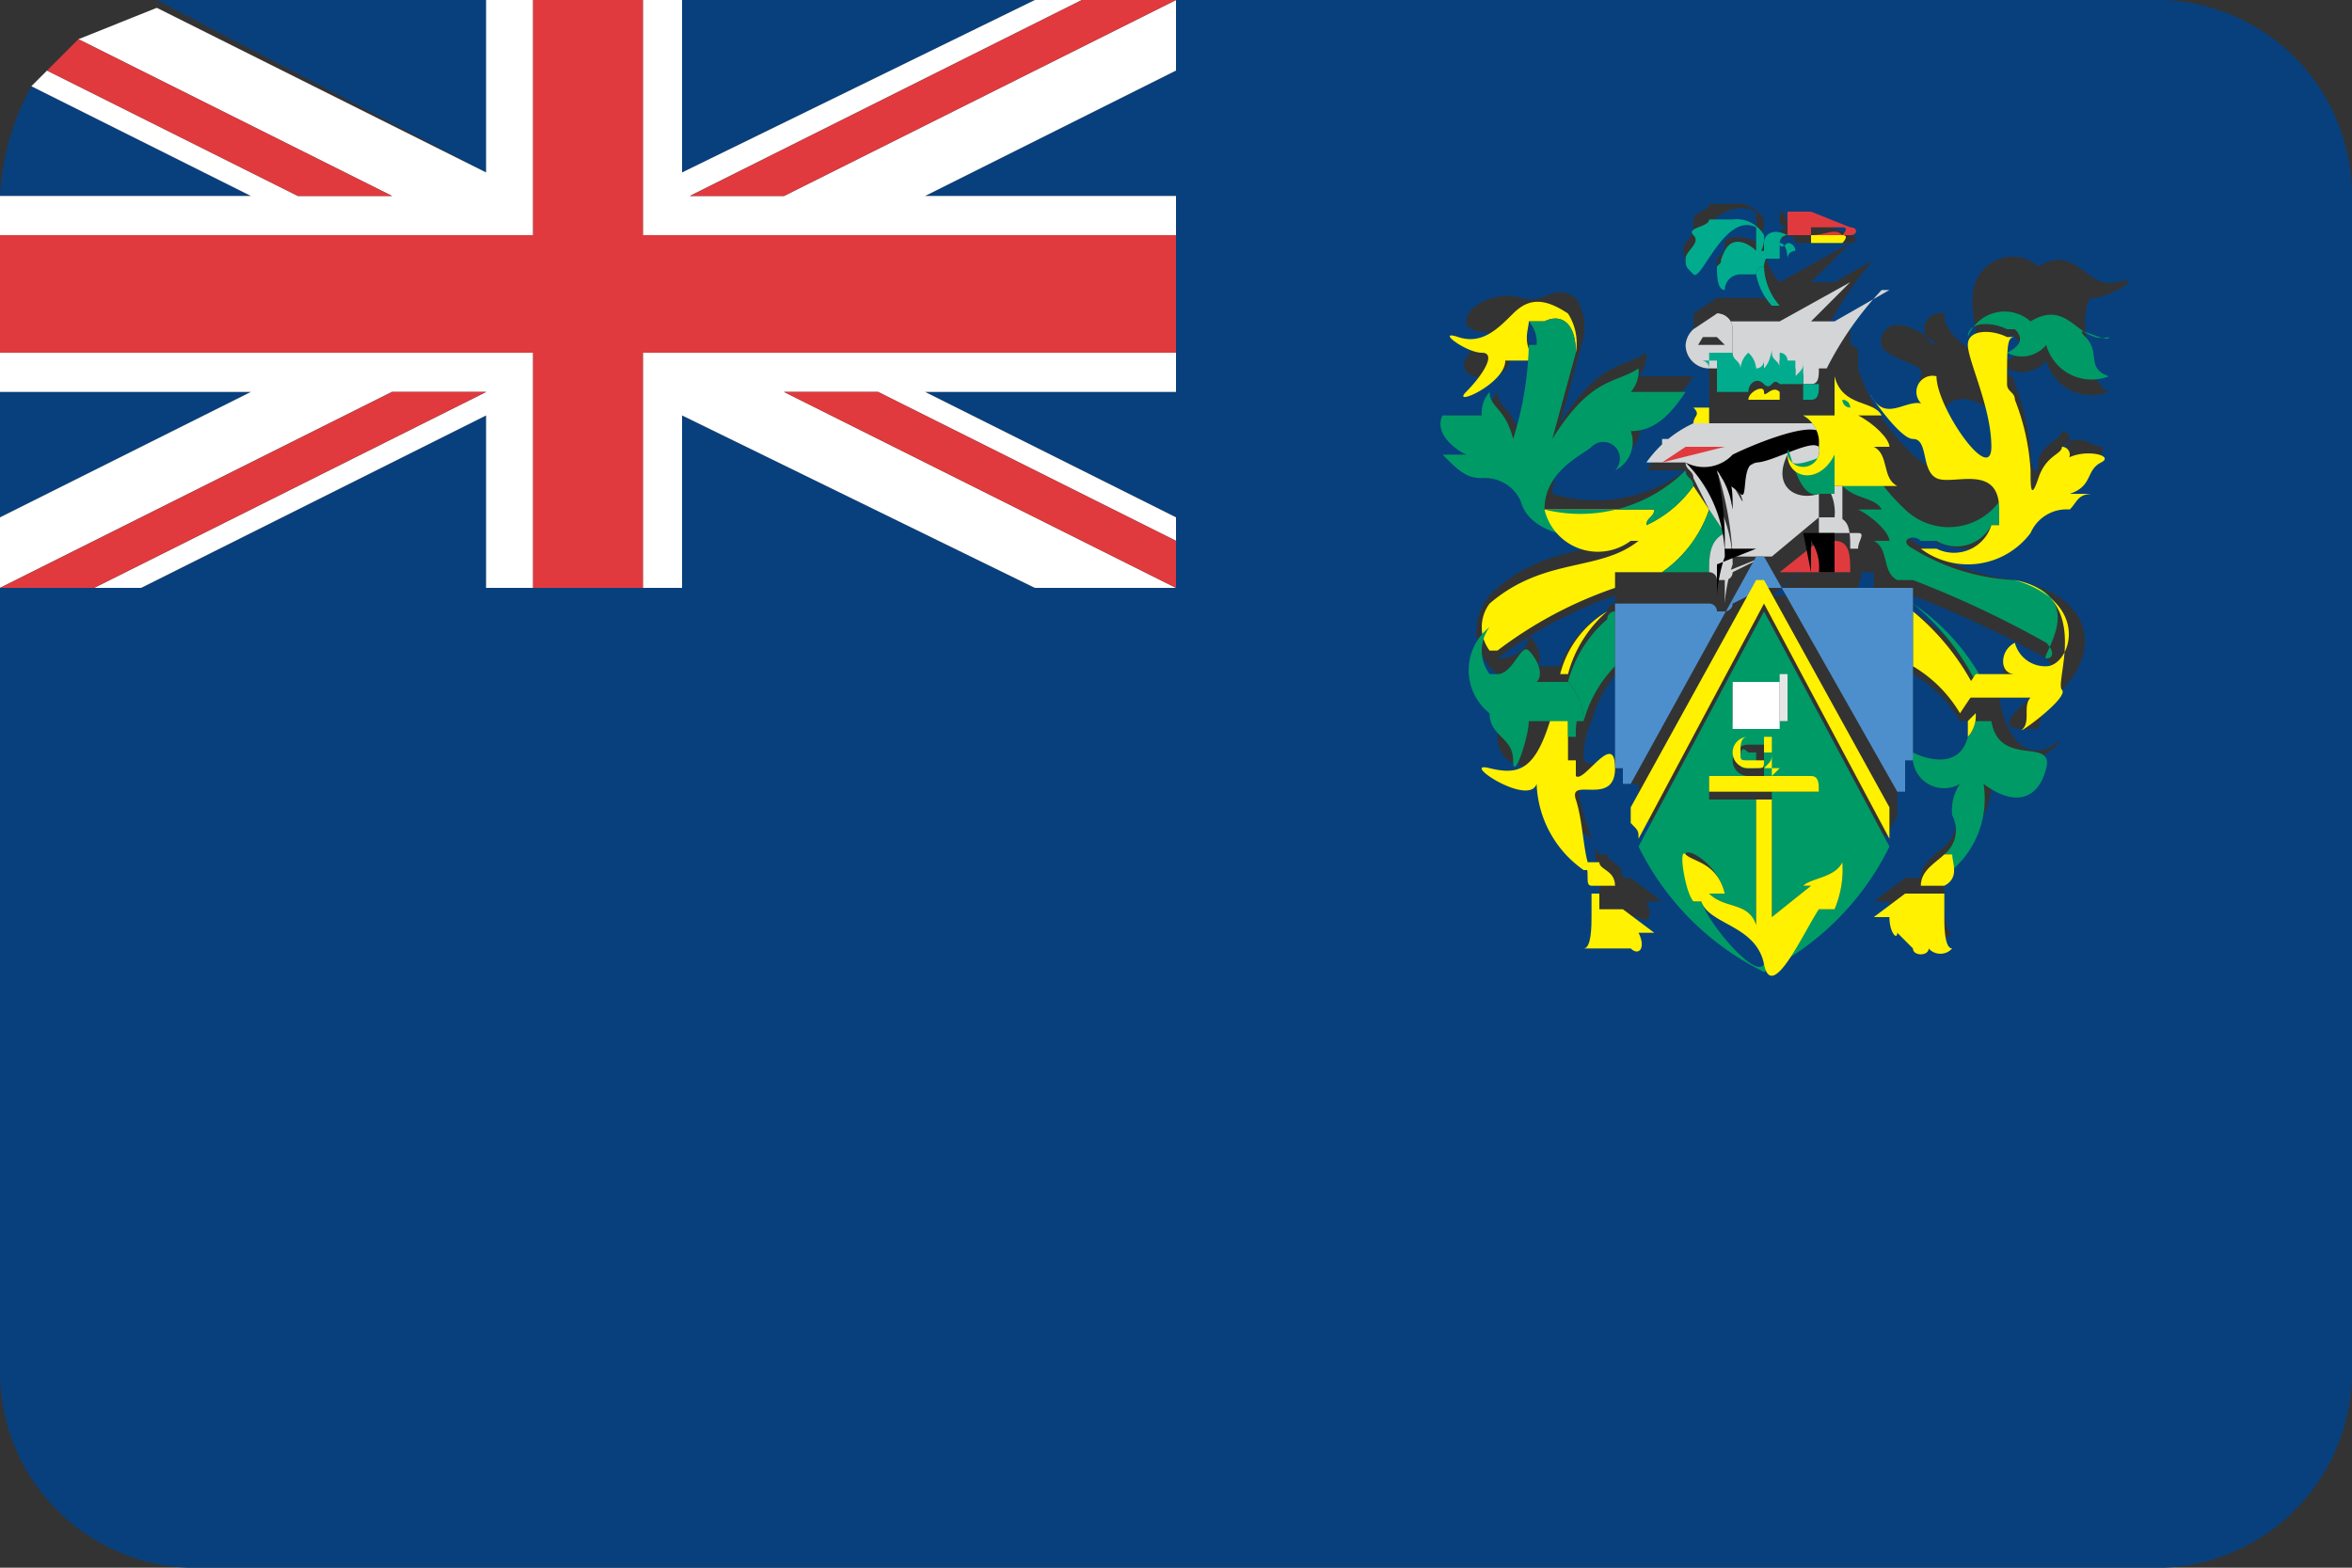 <svg id="Flags" xmlns="http://www.w3.org/2000/svg" viewBox="0 0 30 20"><rect x="0" y="0" width="30" height="20" fill="#333333" stroke="none"/><defs><style>.cls-1{fill:#08407d;}.cls-2{fill:#fff;}.cls-3{fill:#e03a3e;}.cls-4{fill:#fff100;}.cls-5{fill:#009a67;}.cls-6{fill:#d4d5d6;}.cls-7{fill:#4d8fcc;}.cls-8{fill:#e6e6e6;}.cls-9{fill:#00ac8d;}</style></defs><title>pn</title><polygon class="cls-1" points="13.2 0 8.7 0 8.7 2.2 13.2 0"/><path class="cls-1" d="M.4,1.1A3.3,3.3,0,0,0,0,2.5H3.2Z"/><path class="cls-1" d="M23.2,6.9h0Z"/><path class="cls-1" d="M27.4,0H15V.9L11.8,2.5H15V5H11.8L15,6.6v.9H13.2L8.7,5.3V7.5H6.2V5.3L1.8,7.5H0v10A2.5,2.5,0,0,0,2.6,20H27.4A2.5,2.5,0,0,0,30,17.5V2.5A2.5,2.5,0,0,0,27.4,0Zm-.5,5a.6.6,0,0,1-.8-.4.4.4,0,0,1-.5.1c0,.1.1.1.1.2a2.9,2.9,0,0,1,.2.9c0,.2.1.3.1.1s.3-.3.3-.4a.1.1,0,0,1,0,.2c.2-.2.4,0,.5,0s-.1.3-.4.4h.3c-.2,0-.2.1-.3.2a.5.5,0,0,0-.5.3,1,1,0,0,1-1.4.2c-.1-.1-.3,0-.1.1a2.7,2.7,0,0,0,1.3.5c1,.2,1.1.9.6,1.4s-.1.5-.5.5,0-.3.1-.4h-.4c.1.6.4.8.7.6s-.4.5-.8.2a1.2,1.2,0,0,1-.4,1.1h-.1c0,.1.1.3-.1.4v.3c0,.1,0,.4.1.4a.2.2,0,0,1-.3,0c0,.1-.2.1-.2,0l-.2-.2c0,.1-.1,0-.1-.2h-.2l.4-.3h.2c0-.2.2-.3.3-.4h0a.4.4,0,0,0,.1-.5A.6.6,0,0,1,25,10a.4.4,0,0,1-.6-.4c.2.1.6.2.7-.2V9.2H25a1.7,1.7,0,0,0-.6-.6V9.6h-.1v.2h0v.2h-.1v.2h0v.2h0a3.5,3.5,0,0,1-1.6,1.6,3.5,3.5,0,0,1-1.6-1.6h0c0-.1,0-.1-.1-.2h0v-.2h-.1V10h-.1V9.7h0V8.5a1.6,1.6,0,0,0-.4.7h0a1.1,1.1,0,0,0-.1.5c.1.1.3,0,.5-.1s-.3.6-.5.4.1.8.2.9h.1c0,.1.2.1.2.3h.1l.4.3h-.2c.1.2,0,.3-.1.2h-.6c.1,0,.1-.3.1-.4v-.3c-.1,0,0-.2-.1-.3h0a1.4,1.4,0,0,1-.6-1.1c-.1.3-.6.2-.6-.2s.6,0,.8-.7h-.3c0,.2,0,.4-.2.5s-.3-.3-.3-.6a.7.7,0,0,1,0-1.1c.7-.6,1.4-.4,1.9-.8h-.1c-.6.3-1.3.1-1.4-.3a.5.5,0,0,0-.5-.3c-.2,0-.3-.1-.5-.3h.3c-.2-.1-.4-.3-.3-.5h.5a.4.4,0,0,1,.1-.3c0,.2.2.2.3.6a4.3,4.3,0,0,0,.2-1.2h-.3c0,.3-.2.5-.5.4s0-.4.2-.5-.3,0-.3-.2.4-.4.7-.3.4-.2.7,0a.7.7,0,0,1,.1.5h0l-.3,1.1c.5-.8.8-.7,1.1-.9a.4.4,0,0,1-.1.3h.7c-.2.3-.4.5-.7.5a.4.4,0,0,1-.2.5.2.2,0,0,0-.3-.3c-.1.1-.6.3-.6.8A1.9,1.9,0,0,0,21.5,6H21a1.5,1.5,0,0,1,.6-.5h0c0-.1.1-.1,0-.2h.1a.1.1,0,0,1,.1.1V4.7a.3.3,0,0,1-.3-.3.3.3,0,0,1,.1-.2h0V4l.3-.2h.7a.8.8,0,0,1-.2-.4h-.2a.2.2,0,0,0-.2.2c-.1,0-.1-.2-.1-.3h0c.1-.1.1-.1.1-.2s.3-.1.4,0V2.7c-.4-.2-.8.3-.8.6s-.2-.1-.1-.2.1-.2.1-.3.2-.1.2-.2h.3a.4.4,0,0,1,.4.2h0a.4.4,0,0,1-.1.3h.3V2.7c.1,0,.1.2.1.2a.1.1,0,0,1,.1-.1h.2l.5.2c.1,0,.1.1,0,.1h-.1c-.1-.1-.2,0-.4,0h-.2a.1.1,0,0,0-.1-.1s-.1.1-.1,0a.1.1,0,0,1,.1-.1c-.2-.1-.3,0-.3.1s0,.1,0,.2h0a.8.8,0,0,0,.2.4l.9-.5h0l-.5.5h.3l.7-.4H24a4.3,4.3,0,0,0-.7,1h.3v.2a.1.1,0,0,1,.1.1v.2h0a2.6,2.6,0,0,0,.7,1.1.8.8,0,0,0,1.2-.1c0-.6-.8-.8-.8-.4s-.4-.3-.3-.5-.6-.2-.5-.5.5-.1.7.1a.2.2,0,0,1,.1-.4c0,.4.6.5.7.9s-.5-.8-.3-1.3a.5.5,0,0,1,.8-.2c.5-.3.6.3,1,.2s-.1.2-.3.2S26.6,4.9,26.9,5Z"/><path class="cls-1" d="M21.8,4.3h0Z"/><path class="cls-1" d="M23.3,6.9h0Z"/><path class="cls-1" d="M22,4.7h0Z"/><path class="cls-1" d="M22.7,5.1h0Z"/><path class="cls-1" d="M23.1,5.1h0Z"/><path class="cls-1" d="M22.3,5Z"/><path class="cls-1" d="M23.4,5.3Z"/><path class="cls-1" d="M23.9,7.3h-.2c.1,0,0,.1,0,.2h-1l.5-.4-.6.5h1.3Z"/><path class="cls-1" d="M24.5,6.9h0Z"/><path class="cls-1" d="M23.4,5.1Z"/><path class="cls-1" d="M21.8,4.7h0Z"/><path class="cls-1" d="M23.4,5.3Z"/><path class="cls-1" d="M23.6,5.4a.1.1,0,0,1-.1-.1A.1.1,0,0,0,23.6,5.4Z"/><path class="cls-1" d="M25.5,6.7h0Z"/><path class="cls-1" d="M23.4,5.3Z"/><path class="cls-1" d="M25.5,6.5h0v.1Z"/><path class="cls-1" d="M6.2,0H2L6.2,2.2Z"/><polygon class="cls-1" points="0 5 0 6.6 3.2 5 0 5"/><path class="cls-1" d="M25.7,4.2Z"/><path class="cls-1" d="M25.6,4.6c.2-.1.2-.2.1-.3S25.6,4.4,25.6,4.6Z"/><path class="cls-1" d="M21.8,7.4Z"/><path class="cls-1" d="M19.1,8.3Z"/><path class="cls-1" d="M21.8,7.5h0Z"/><path class="cls-1" d="M23.4,5.3Z"/><path class="cls-1" d="M21.9,7.7h0a.1.1,0,0,0-.1-.1A.1.1,0,0,1,21.9,7.7Z"/><path class="cls-1" d="M19.5,8.1c.1.1.2.3.1.4h.3a1.3,1.3,0,0,1,.6-.7.1.1,0,0,1,.1-.1V7.6a5.3,5.3,0,0,0-1.5.8C19.3,8.4,19.5,8.3,19.5,8.1Z"/><path class="cls-1" d="M25.3,8.7h.4c-.2,0-.2-.3,0-.4a.4.4,0,0,0,.4.3c.1,0,.1-.1,0-.2a13,13,0,0,0-1.7-.8v.2A2.8,2.8,0,0,1,25.3,8.7Z"/><path class="cls-1" d="M22,7.7h0Z"/><path class="cls-1" d="M22.5,7.4Z"/><path class="cls-1" d="M22.1,7.6Z"/><path class="cls-1" d="M23.5,5.3h0Z"/><path class="cls-1" d="M21.9,4.4h0v.2H22V4.4Z"/><path class="cls-1" d="M21.8,4.4h-.1c-.1,0-.1,0-.1.1h.2Z"/><path class="cls-1" d="M20,9.4h0Z"/><path class="cls-1" d="M20,9.5Z"/><path class="cls-1" d="M20,9.6Z"/><path class="cls-1" d="M21.8,4.4h.1V4.4Z"/><path class="cls-1" d="M20.1,9.7h0Z"/><path class="cls-1" d="M19.5,4.1c0,.1-.1.3.1.3a.4.4,0,0,0-.1-.3h0Z"/><polygon class="cls-2" points="8.2 7.5 8.7 7.5 8.7 5.3 13.2 7.5 15 7.5 10 5 11.2 5 15 6.9 15 6.6 11.8 5 15 5 15 4.5 8.2 4.5 8.2 7.5"/><path class="cls-2" d="M6.8,0H6.2V2.2L2,.1,1,.5l4,2H3.8L.6.9l-.2.2L3.2,2.5H0V3H6.8Z"/><polygon class="cls-2" points="6.2 5 1.2 7.5 1.8 7.5 6.2 5.3 6.2 7.5 6.8 7.5 6.8 4.5 0 4.5 0 5 3.2 5 0 6.6 0 6.7 0 7.5 5 5 6.2 5"/><polygon class="cls-2" points="15 3 15 2.5 11.8 2.5 15 0.9 15 0 10 2.5 8.8 2.5 13.8 0 13.2 0 8.7 2.2 8.7 0 8.2 0 8.2 3 15 3"/><polygon class="cls-3" points="10 2.5 15 0 13.8 0 8.8 2.5 10 2.5"/><polygon class="cls-3" points="10 5 15 7.5 15 6.9 11.2 5 10 5"/><path class="cls-3" d="M5,2.5,1,.5.6.9,3.8,2.5Z"/><polygon class="cls-3" points="6.2 5 5 5 0 7.5 1.2 7.5 6.2 5"/><polygon class="cls-3" points="6.8 7.5 8.2 7.5 8.2 4.5 15 4.5 15 3 8.2 3 8.2 0 6.8 0 6.8 3 0 3 0 4.5 6.8 4.5 6.8 7.5"/><path class="cls-4" d="M19.9,8.6H20a1.6,1.6,0,0,1,.5-.8A1.3,1.3,0,0,0,19.9,8.6Z"/><path class="cls-4" d="M20.1,9.7H20V9.1h-.2c-.2.7-.4.8-.8.7s.5.5.6.2a1.4,1.4,0,0,0,.6,1.1h.1c-.1-.1-.1-.6-.2-.9s.5.1.5-.4-.4.2-.5.1Z"/><path class="cls-4" d="M19.5,4.1h.2c.2-.1.4,0,.4.4a.7.7,0,0,0-.1-.5c-.3-.2-.5-.2-.7,0s-.4.4-.7.3.1.2.3.2,0,.3-.2.5.5-.1.5-.4h.4C19.4,4.4,19.5,4.2,19.5,4.1Z"/><path class="cls-5" d="M19.7,6.5c0-.5.5-.7.6-.8a.2.2,0,0,1,.3.3.4.4,0,0,0,.2-.5c.3,0,.5-.2.7-.5h-.7a.4.4,0,0,0,.1-.3c-.3.2-.6.1-1.1.9l.3-1.1h0c0-.4-.2-.5-.4-.4h-.2a.4.4,0,0,1,.1.3h-.1a4.3,4.3,0,0,1-.2,1.2c-.1-.4-.3-.4-.3-.6a.4.4,0,0,0-.1.3h-.5c-.1.2.1.4.3.5h-.3c.2.2.3.3.5.3a.5.5,0,0,1,.5.3c.1.4.8.6,1.4.3A.7.7,0,0,1,19.7,6.5Z"/><path class="cls-4" d="M19,8.3h.1a5.3,5.3,0,0,1,1.5-.8V7.3h.6a1.6,1.6,0,0,0,.6-.8l-.2-.3a1.5,1.5,0,0,1-.6.5c0-.1.1-.1.1-.2H19.7a.7.7,0,0,0,1.1.4h.1c-.5.4-1.2.2-1.9.8A.5.5,0,0,0,19,8.3Z"/><path class="cls-5" d="M20.5,7.9a1.6,1.6,0,0,0-.5.8.8.8,0,0,1,.2.5,1.6,1.6,0,0,1,.4-.7V7.8A.1.1,0,0,0,20.5,7.9Z"/><polygon class="cls-5" points="21.8 7.4 21.8 7.4 21.8 7.4 21.8 7.4"/><path class="cls-5" d="M22,6.8l-.2-.3a1.6,1.6,0,0,1-.6.8h.6C21.8,7.1,21.8,6.9,22,6.8Z"/><path class="cls-5" d="M20,9.1v.3h.1a1.1,1.1,0,0,1,.1-.5Z"/><path class="cls-5" d="M21.1,6.5c0,.1-.1.1-.1.2a1.5,1.5,0,0,0,.6-.5c0-.1-.1-.1-.1-.2a1.9,1.9,0,0,1-1.8.5Z"/><path class="cls-5" d="M20,8.7h-.4c.1-.1,0-.3-.1-.4s-.2.3-.4.3H19a.5.5,0,0,1,0-.6.7.7,0,0,0,0,1.1c0,.3.3.3.3.6s.2-.3.2-.5h.7A.8.8,0,0,0,20,8.7Z"/><path class="cls-4" d="M20.2,11h0c.1.1,0,.3.1.3h.3c0-.2-.2-.2-.2-.3h-.2Z"/><path class="cls-4" d="M20.4,11.4h-.1v.3c0,.1,0,.4-.1.4h.6c.1.1.2,0,.1-.2h.2l-.4-.3h-.3Z"/><path class="cls-3" d="M23.6,7.3c0-.2,0-.4-.2-.4h-.2l-.5.4Z"/><path class="cls-6" d="M23.1,5.2h0Z"/><path class="cls-6" d="M23.1,5.2h0Z"/><path class="cls-6" d="M23.1,5.2Z"/><path class="cls-6" d="M23.4,5.3Z"/><path class="cls-6" d="M22.7,5.1h0Z"/><path class="cls-6" d="M23.1,5.2Z"/><path class="cls-6" d="M23.5,6.7V6.2h-.2a.6.6,0,0,1,.1.4Z"/><path class="cls-6" d="M21.8,6.5l.2.3c-.2.1-.2.3-.2.5h0a.1.1,0,0,1,.1.1H22a.1.1,0,0,0,.1-.1h0l.4-.2h.1l.6-.5h.2c.2,0,.2.2.2.4h.1c0-.1.1-.2,0-.2h-.5V6.3c-.3.1-.6-.1-.4-.5a.2.2,0,0,0,.4-.1h0c-.1-.1-.6.1-.8.2s-.3.1-.2.4-.1-.2-.2-.2.1.2.1.4a1.1,1.1,0,0,0-.2-.5,4.3,4.3,0,0,1,.2,1.1h.4l-.5.2v.4a2,2,0,0,1,.1-.5,1.7,1.7,0,0,0-.5-1.2.5.5,0,0,0,.6-.1c.2-.1.9-.4,1.1-.3a.2.2,0,0,0-.2-.2H21.6a1.5,1.5,0,0,0-.6.5h.5c0,.1.1.1.1.2Zm-.6-.7.3-.2h-.3Z"/><path d="M23.2,5.5c-.2-.1-.9.2-1.1.3a.5.5,0,0,1-.6.1A1.7,1.7,0,0,1,22,7.1a2,2,0,0,0-.1.5V7.2l.5-.2h-.4A4.3,4.3,0,0,0,21.9,6a1.1,1.1,0,0,1,.2.5c0-.2,0-.4-.1-.4s.1.1.2.2,0-.4.2-.4.7-.3.8-.2Z"/><path d="M23,6.8h.4v.5h-.2a.6.6,0,0,0-.1-.4h0v.4Z"/><path class="cls-3" d="M22,5.7h-.5l-.3.2Z"/><path class="cls-5" d="M25.2,9.1a.4.4,0,0,1-.1.3c-.1.4-.5.3-.7.2a.4.4,0,0,0,.6.4.6.6,0,0,0-.1.4.4.4,0,0,1-.1.5h.1v.2a1.2,1.2,0,0,0,.4-1.1c.4.3.7.2.8-.2s-.6,0-.7-.6h-.3Z"/><path class="cls-5" d="M24.4,7.7h0a3.1,3.1,0,0,1,.8,1h.1A2.8,2.8,0,0,0,24.4,7.7Z"/><path class="cls-4" d="M24.4,7.8v.7a1.7,1.7,0,0,1,.6.6l.2-.3A3.1,3.1,0,0,0,24.4,7.8Z"/><path class="cls-4" d="M25.1,9.2v.2a.4.4,0,0,0,.1-.3Z"/><path class="cls-5" d="M24.2,10.4h0Z"/><path class="cls-5" d="M20.7,10.3h0Z"/><path class="cls-5" d="M20.9,10.8a3.5,3.5,0,0,0,1.6,1.6,3.5,3.5,0,0,0,1.6-1.6l-1.6-3Zm2.3-.7h-.6v1.6l.5-.4H23c.1-.1.4-.1.5-.3a1.3,1.3,0,0,1-.1.6h-.2c-.2.3-.6.5-.7.7s-.7-.5-.8-.8h-.1c-.1-.1-.1-.5-.1-.6s.4.1.5.5h-.2c.2.2.5.1.6.4V10.2h-.6V9.9h.5a.2.2,0,0,1,0-.4h.2v.5h.5C23.2,9.9,23.2,10,23.2,10.1Zm-.4-1.5v.6h-.7V8.7h.7Z"/><path class="cls-5" d="M24.4,9.2v0Z"/><path class="cls-5" d="M22.2,9.7c0,.1,0,.1.1.1h.1V9.6h-.1C22.2,9.5,22.2,9.6,22.2,9.7Z"/><path class="cls-5" d="M20.6,9.6v0Z"/><path class="cls-5" d="M20.6,9.9v0Z"/><path class="cls-5" d="M21.8,7.6h0Z"/><path class="cls-5" d="M20.7,10.2v0Z"/><path class="cls-5" d="M21.8,7.4Z"/><path class="cls-5" d="M20.8,10.6Z"/><path class="cls-5" d="M24.3,9.7v0Z"/><path class="cls-5" d="M24.3,10v0Z"/><path class="cls-5" d="M24.1,10.6Z"/><path class="cls-5" d="M21.8,7.6a.1.1,0,0,1,.1.1h0a.1.1,0,0,0-.1-.1Z"/><path class="cls-7" d="M24.1,10.6Z"/><path class="cls-7" d="M20.8,10.6Z"/><path class="cls-7" d="M24.4,7.7V7.5H22.5l-.4.2h0a.1.1,0,0,1-.1.1h-.1a.1.1,0,0,0-.1-.1H20.6V9.6h0v.2h.1v.2h.1l1.6-2.9h.1l1.7,3h.1V10h0V9.7h.1V7.8Z"/><path class="cls-4" d="M22.5,7.4h-.1l-1.6,2.9h0v.2h0c.1.1.1.1.1.2h0l1.6-3,1.6,3h0v-.2h0v-.2h0Z"/><path class="cls-4" d="M22.4,10.2v1.6c-.1-.3-.4-.2-.6-.4H22c-.1-.4-.4-.4-.5-.5s0,.5.1.6h.1c.1.3.7.3.8.8s.5-.4.7-.7h.2a1.3,1.3,0,0,0,.1-.6c-.1.2-.4.2-.5.3h.1l-.5.4V10.2h-.2Z"/><path class="cls-4" d="M22.6,9.9V9.4h-.1v.2h.1c0,.1,0,.1-.1.2h.2Z"/><path class="cls-4" d="M22.5,9.9h-.7v.2h1.4c0-.1,0-.2-.1-.2h-.6Z"/><path class="cls-4" d="M22.5,9.7h-.2c-.1,0-.1,0-.1-.1s0-.2.1-.2h0a.2.2,0,0,0,0,.4h.1C22.5,9.8,22.5,9.8,22.5,9.7Z"/><polygon class="cls-2" points="22.1 8.7 22.1 8.7 22.1 8.7 22.1 8.7"/><path class="cls-2" d="M22.2,8.7h0Z"/><path class="cls-2" d="M22.2,8.6h.6v.6h0V8.6h-.6Z"/><path class="cls-8" d="M22.8,8.6h-.1v.6h.1Z"/><path class="cls-2" d="M22.7,8.7h-.6v.6h.6Z"/><path class="cls-5" d="M26.9,4.3c-.4.1-.5-.5-1-.2a.5.5,0,0,0-.8.2c0-.2.3-.2.5-.1h.1c.1.1.1.2-.1.3h0a.4.4,0,0,0,.5-.1.6.6,0,0,0,.8.4c-.3-.1-.1-.3-.3-.5S26.9,4.4,26.9,4.3Z"/><path class="cls-5" d="M25.4,6.7h.1V6.4h0a.8.8,0,0,1-1.2.1,2.6,2.6,0,0,1-.7-1.1h0a.1.1,0,0,1-.1-.1h-.1c.1.2.2.5.1.6s-.1,0-.1-.1-.6.3-.6,0,.1.6.4.5h.2V6c.1.4.5.3.6.5h-.3c.2.1.4.3.4.4h-.2c.2.1.1.4.3.5h.2a13,13,0,0,1,1.7.8c.1.1.1.2,0,.2s.6-.8-.4-1A2.7,2.7,0,0,1,24.4,7c-.2-.1,0-.2.1-.1h.2A.5.5,0,0,0,25.4,6.7Z"/><path class="cls-5" d="M23.9,7.2h0Z"/><path class="cls-5" d="M23.8,7.1Z"/><path class="cls-5" d="M23.9,7.3h0Z"/><path class="cls-5" d="M23.7,7Z"/><path class="cls-5" d="M23.7,7h0Z"/><path class="cls-5" d="M23.3,5.3Z"/><path class="cls-5" d="M23,5.3a.2.2,0,0,1,.2.2v.2h0A.4.4,0,0,0,23,5.3Z"/><path class="cls-5" d="M23.5,6.6Z"/><path class="cls-5" d="M23.5,6.7Z"/><path class="cls-5" d="M23.5,6.5Z"/><path class="cls-5" d="M23.4,6.4h0Z"/><path class="cls-5" d="M23.6,6.8Z"/><path class="cls-5" d="M23.4,6.2Z"/><path class="cls-5" d="M24.1,7.4Z"/><path class="cls-5" d="M24,7.3Z"/><path class="cls-4" d="M25.7,4.3h-.1c-.2-.1-.5-.1-.5.1s.3.8.3,1.3-.7-.5-.7-.9a.2.2,0,0,0-.1.4c-.2-.2-.5.2-.7-.1s.3.5.5.5.1.4.3.5.8-.2.8.4h0v.2h-.1a.5.5,0,0,1-.7.3h-.2a1,1,0,0,0,1.4-.2.5.5,0,0,1,.5-.3c.1-.1.1-.2.3-.2h-.3c.3-.1.2-.3.4-.4s-.3-.2-.5,0a.1.1,0,0,0,0-.2c0,.1-.2.1-.3.4s-.1.1-.1-.1a2.9,2.9,0,0,0-.2-.9c0-.1-.1-.1-.1-.2h0C25.6,4.4,25.6,4.3,25.7,4.3Z"/><path class="cls-4" d="M26.1,8.5a.4.4,0,0,1-.4-.3c-.2.1-.2.4,0,.4h-.5l-.2.3h.9c-.1.1,0,.3-.1.4s.6-.4.5-.5.4-1.2-.6-1.4C26.7,7.7,26.4,8.5,26.1,8.5Z"/><path class="cls-4" d="M24.9,10.9h-.1c-.1.1-.3.2-.3.4h.3c.2-.1.1-.3.1-.4H25Z"/><path class="cls-4" d="M24.7,11.4h-.4l-.4.3h.2c0,.2.1.3.1.2l.2.2c0,.1.2.1.2,0a.2.2,0,0,0,.3,0c-.1,0-.1-.3-.1-.4v-.3Z"/><path class="cls-4" d="M23.4,6.2h.8c-.2-.1-.1-.4-.3-.5h.2c0-.1-.2-.3-.4-.4H24c-.1-.2-.5-.1-.6-.5v.2Z"/><path class="cls-4" d="M23.3,5.3H23a.4.4,0,0,1,.2.4.2.2,0,0,1-.4.1c0,.3.4.4.6,0s0,.1.1.1,0-.4-.1-.6Z"/><path class="cls-9" d="M22.5,3.1c0-.1.1-.2.3-.1a.1.1,0,0,0-.1.1c0,.1.1,0,.1,0a.1.1,0,0,1,.1.1h0a.1.1,0,0,0-.1.1s0-.2-.1-.2v.2h-.3a.4.4,0,0,0,.1-.3h0a.4.4,0,0,0-.4-.2h-.3c0,.1-.3.1-.2.2s-.1.2-.1.3,0,.1.1.2.4-.8.8-.6v.4h.1Z"/><path class="cls-9" d="M22.5,3.4a.1.1,0,0,0-.1.1.8.8,0,0,0,.2.4h.1A.8.8,0,0,1,22.5,3.4Z"/><path class="cls-3" d="M22.8,3h.3c.2,0,.3-.1.4,0h.1c.1,0,.1-.1,0-.1l-.5-.2h-.3Zm.3-.1h.4c.1,0,0,.1,0,.1h-.4Z"/><path class="cls-6" d="M21.9,4.3h.2l-.2-.2v.2Z"/><polygon class="cls-6" points="22.1 4.7 22.1 4.7 22.1 4.7 22.1 4.7"/><path class="cls-6" d="M21.9,4.3V4.1h0Z"/><path class="cls-6" d="M22,4.6h-.1Z"/><path class="cls-6" d="M21.9,4a.2.2,0,0,1,.2.2v.2h0v.2h0c0,.1.1.1.1.2a.3.3,0,0,1,.1-.2.3.3,0,0,1,.1.2.1.1,0,0,0,.1-.1v.2c.1-.1.1-.1.1-.2s.1.1.1.2V4.6a.1.1,0,0,1,.1.1h.1v.2c.1-.1.1-.1.1-.2v.2h.1c.1,0,.1-.1.1-.2h.1a4.3,4.3,0,0,1,.7-1h.1l-.7.4h-.3l.5-.5h0l-.9.5h-.8l-.3.2v.2h0Z"/><path class="cls-9" d="M22.5,3.4h0c0-.1.1-.2,0-.2h-.1c-.1-.1-.3-.2-.4,0s0,.1-.1.2h0c0,.1,0,.3.1.3a.2.2,0,0,1,.2-.2h.2A.1.1,0,0,1,22.5,3.4Z"/><path class="cls-6" d="M21.9,4.4h0V4.1h0v.2h0v.2h0V4.4Z"/><path class="cls-6" d="M21.8,4.7h.3V4.4h-.5c0-.1,0-.1.1-.1h.2l.2.2h0V4.2a.2.2,0,0,0-.2-.2l-.3.2a.3.3,0,0,0-.1.2.3.3,0,0,0,.3.3Z"/><path class="cls-9" d="M23.1,5Z"/><path class="cls-9" d="M21.9,5h.4c0-.1.1-.2.2-.1s.1-.1.2,0h.9V4.9h-.4c0,.1,0,.2-.1.2H23V4.6c0,.1,0,.1-.1.2V4.6h-.1a.1.1,0,0,0-.1-.1v.2c0-.1-.1-.1-.1-.2s0,.1-.1.2V4.6a.1.1,0,0,1-.1.1.3.3,0,0,0-.1-.2.3.3,0,0,0-.1.2c0-.1-.1-.1-.1-.2h-.3v.2a.1.1,0,0,0-.1-.1h.2Z"/><path class="cls-4" d="M23.1,3.1h.4s.1-.1,0-.1h-.4Z"/><path class="cls-4" d="M21.8,5.2h-.2c.1.1,0,.1,0,.2h.2Z"/><path class="cls-4" d="M22.7,5h0c-.1-.1-.2.1-.2,0s-.2,0-.2.1h.4Z"/><path class="cls-4" d="M23.4,5.2h0Z"/><path class="cls-5" d="M22.3,5Z"/><path class="cls-5" d="M23,5.2h0Z"/><path class="cls-5" d="M23.5,5.1h0a.1.1,0,0,0,.1.1h0V5.2a.1.1,0,0,0-.1-.1Z"/></svg>